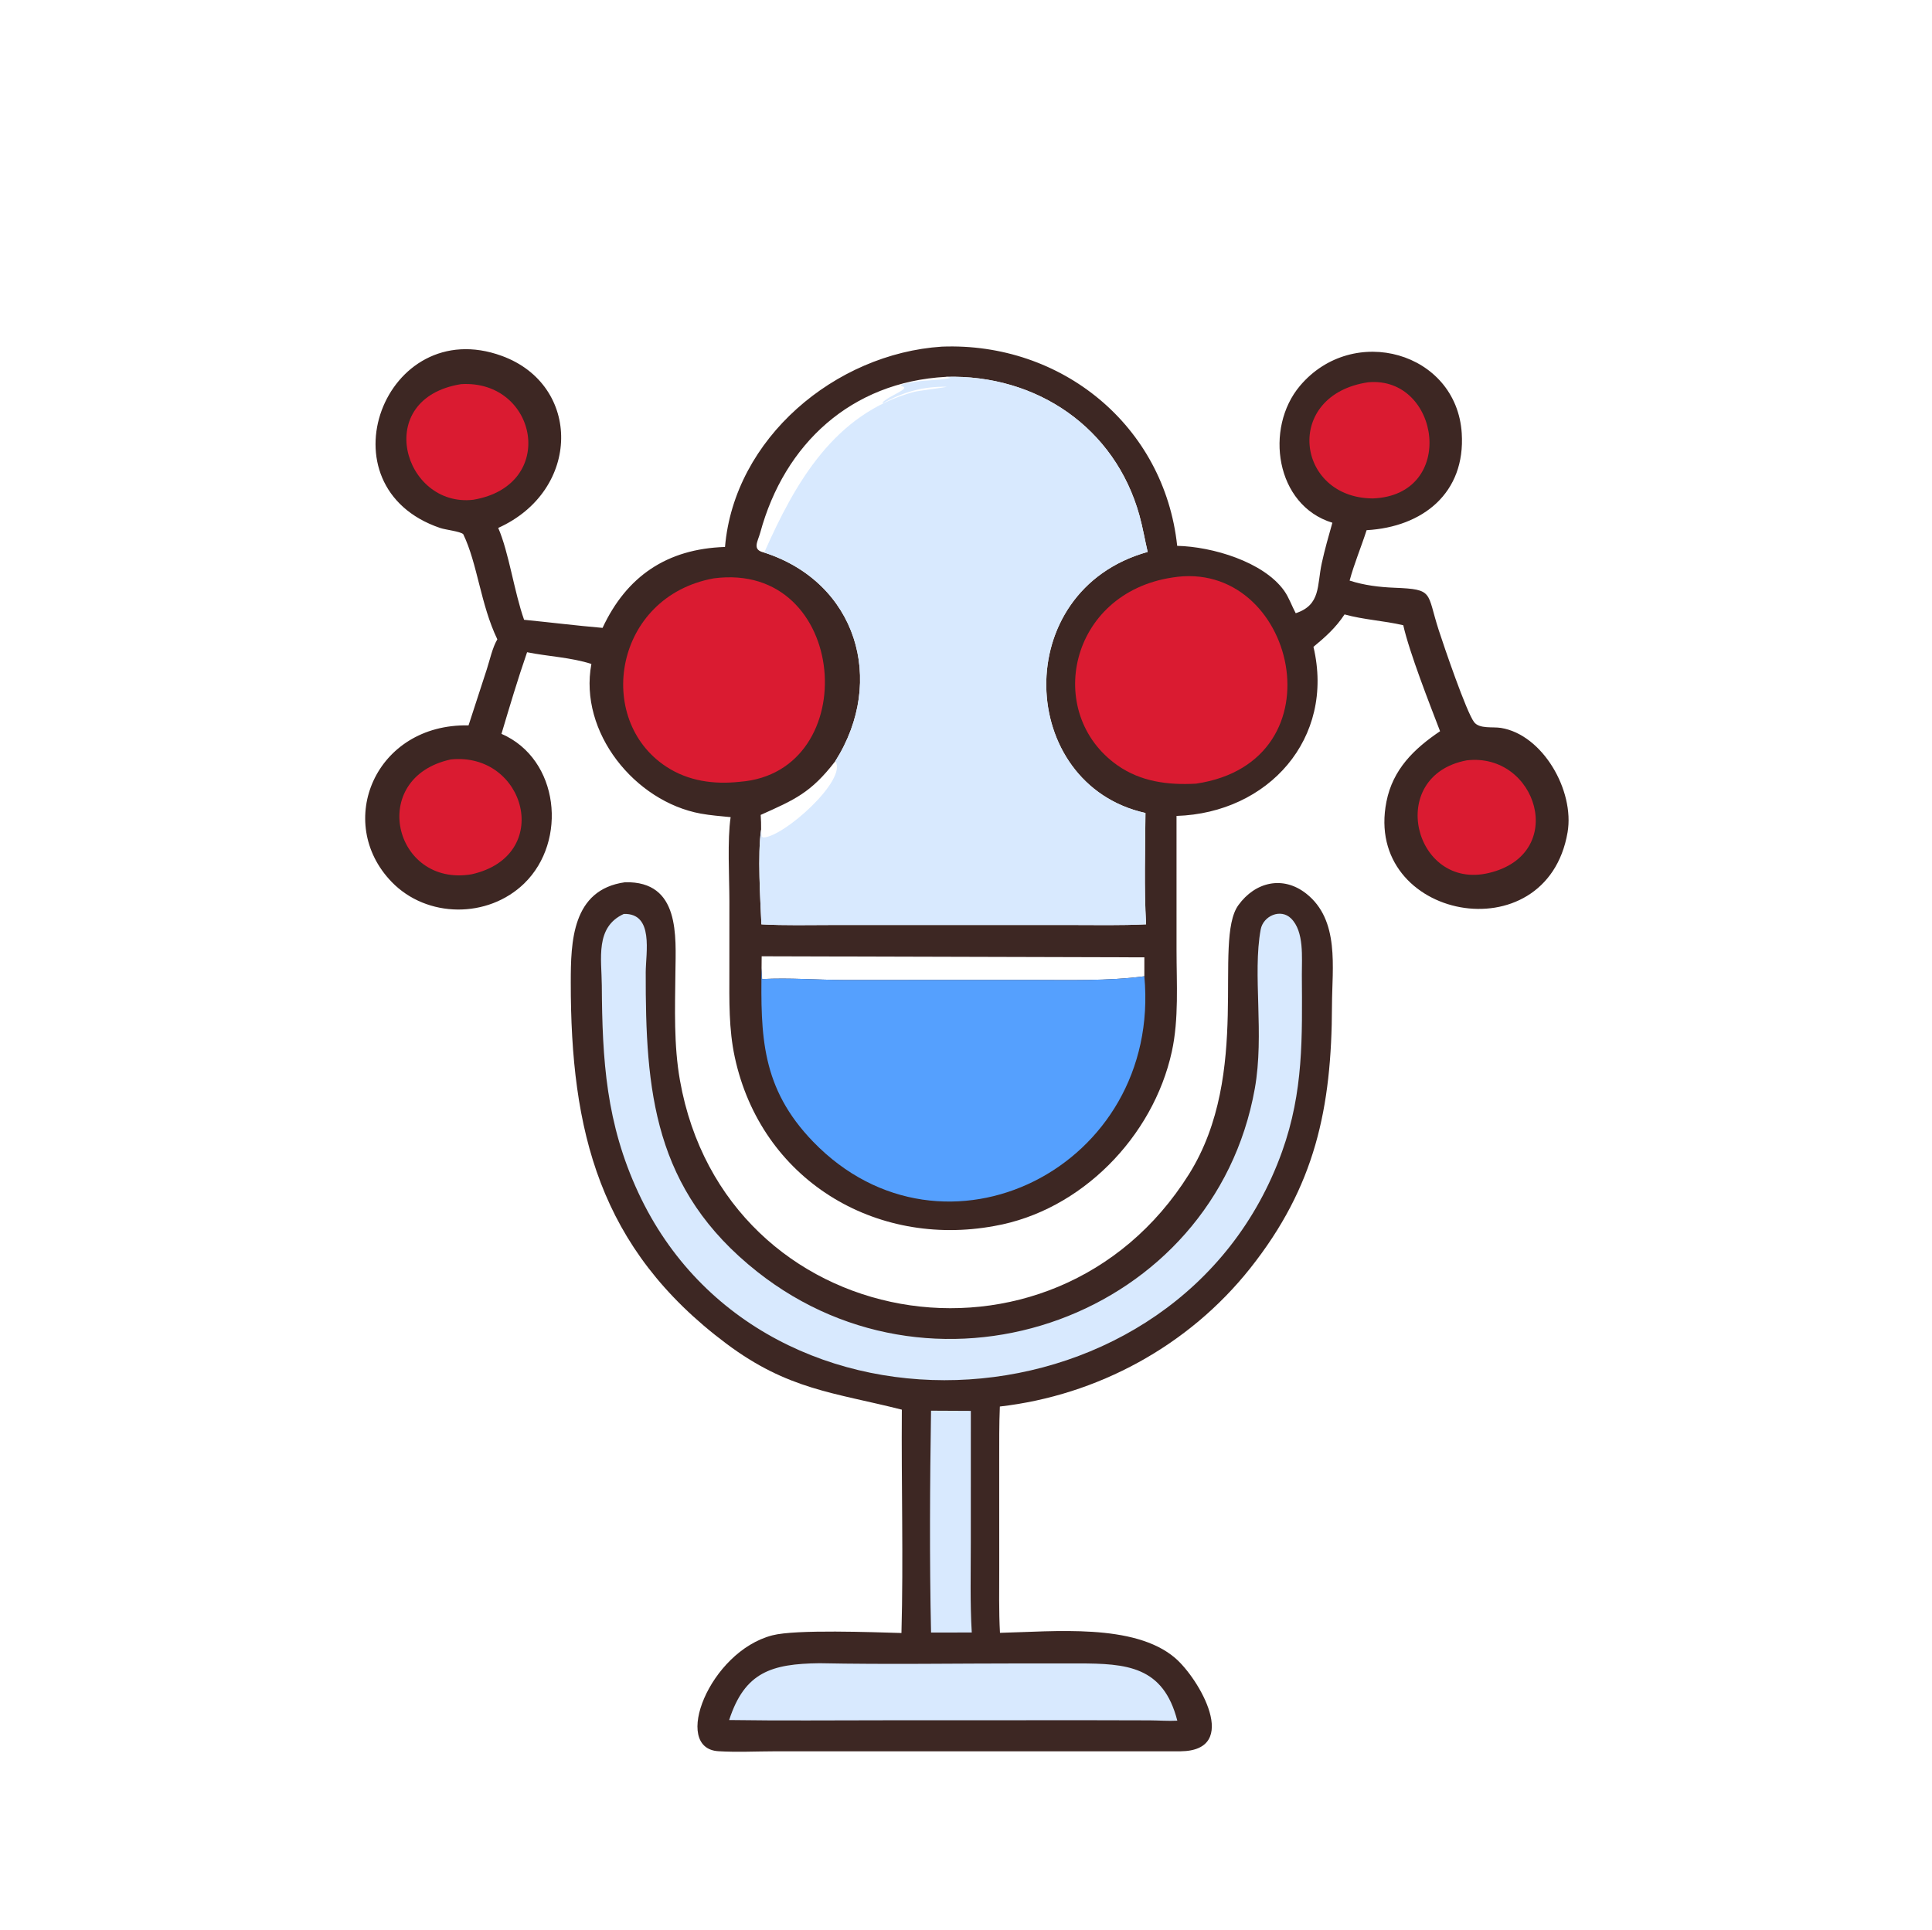 <?xml version="1.0" encoding="utf-8" ?>
<svg xmlns="http://www.w3.org/2000/svg" xmlns:xlink="http://www.w3.org/1999/xlink" width="1024" height="1023">
	<path fill="#3D2723" transform="scale(1.6 1.6)" d="M207.053 292.326C225.415 291.878 223.865 310.338 223.736 322.285C223.608 334.154 223.166 346.244 225.245 357.978C240.161 442.139 348.922 460.817 393.872 389.048C414.856 355.544 401.665 311.778 410.229 299.915C415.818 292.173 425.006 290.058 432.656 296.052C443.878 304.845 441.27 320.653 441.235 333.148C441.14 367.255 435.656 393.118 414.134 420.247C393.773 445.912 363.571 462.326 331.213 466.04C330.957 471.988 331.015 477.953 331.002 483.906L331.013 519.476C331.015 526.65 330.858 533.86 331.253 541.025C349.118 540.612 375.701 537.786 389.234 549.326C397.148 556.074 411.248 580.08 391.036 580.278L256.667 580.284C250.496 580.294 244.127 580.629 237.98 580.252C222.458 579.298 234.97 547.269 255.834 541.856C263.705 539.815 289.378 540.832 298.616 541.082C299.292 516.455 298.553 491.72 298.746 467.079C276.324 461.391 261.093 460.547 240.586 445.189C198.392 413.59 189.041 374.586 189.075 325.511C189.084 312.166 189.437 294.763 207.053 292.326Z"/>
	<path fill="#D8E9FE" transform="scale(1.6 1.6)" d="M308.418 467.42L321.603 467.485L321.591 511.156C321.593 521.056 321.325 531.035 321.911 540.917L308.424 540.924C307.885 516.489 308.043 491.857 308.418 467.42Z"/>
	<path fill="#D8E9FE" transform="scale(1.6 1.6)" d="M271.458 551.094C294.005 551.539 316.633 551.161 339.189 551.161L357.089 551.163C373.291 551.168 385.358 552.071 390 570.129C386.987 570.289 383.903 570.042 380.881 570.025L360.469 569.977L292.945 570C275.817 570.001 258.669 570.175 241.543 569.915C246.695 554.029 255.566 551.284 271.458 551.094Z"/>
	<path fill="#D8E9FE" transform="scale(1.6 1.6)" d="M206.653 302.825C216.69 302.531 213.919 315.739 213.905 322.164C213.819 361.401 216.411 394.182 250.911 421.426C311.266 469.086 402.159 436.067 415.663 360.736C418.896 342.699 414.875 322.847 417.62 307.977C418.454 303.461 424.225 300.938 427.66 304.298C432.093 308.636 431.22 317.296 431.256 322.969C431.371 343.733 431.849 361.608 424.711 381.551C391.082 475.511 252.951 484.387 211.465 395.208C200.796 372.273 199.499 351.366 199.355 326.484C199.304 317.747 197.06 307.176 206.653 302.825Z"/>
	<path fill="#3D2723" transform="scale(1.6 1.6)" d="M311.996 114.856C351.594 113.315 385.697 140.966 389.959 180.862C401.528 181.114 418.561 186.121 425.414 195.762C426.985 197.973 427.934 200.776 429.223 203.185C437.608 200.421 436.231 194.027 437.859 186.575C438.842 182.072 440.109 177.636 441.365 173.204C422.477 167.429 418.842 141.831 430.613 127.863C448.2 106.994 482.495 116.612 484.222 143.547C485.492 163.368 471.325 174.611 452.705 175.672C450.907 181.277 448.616 186.675 447.076 192.372C451.875 193.931 456.92 194.543 461.947 194.743C475.102 195.265 472.534 196.206 476.591 208.763C478.231 213.837 485.746 235.919 488.319 239.269C490.094 241.582 494.46 240.745 497.195 241.186C511.068 243.425 521.644 261.969 519.279 275.787C512.323 316.436 451.531 304.704 459.276 265.617C461.395 254.92 468.366 248.145 477.04 242.283C473.565 233.226 466.895 216.247 464.85 207.166C458.453 205.661 451.697 205.342 445.398 203.582C442.524 207.947 439.099 211.029 435.101 214.328C442.282 244.684 420.158 269.386 389.738 270.35L389.742 314.812C389.74 325.849 390.554 337.617 388.183 348.444C382.001 376.684 358.112 401.184 329.441 406.215C289.874 413.529 252.147 390.839 243.404 350.276C241.393 340.948 241.598 331.52 241.612 322.042L241.619 298.576C241.609 290.676 240.905 278.252 242.032 270.756C238.735 270.413 235.388 270.179 232.127 269.581C210.311 265.584 191.679 242.616 195.906 219.991C189.095 217.797 181.618 217.527 174.605 216.112C171.527 224.977 168.807 234.154 166.119 243.152C185.313 251.498 188.07 278.696 173.674 292.703C161.664 304.389 141.398 304.288 129.731 292.204C110.686 272.476 124.286 239.725 155.211 240.347L161.275 221.712C162.281 218.601 163.099 214.637 164.748 211.835C159.177 200.242 158.193 186.789 153.447 176.984C152.444 176.06 147.614 175.55 145.848 174.952C105.632 161.337 127.454 103.738 166.262 117.931C192.716 127.605 192.559 162.518 165.043 174.92C168.595 183.09 170.302 196.017 173.611 205.361C182.277 206.219 190.928 207.296 199.605 208.041C207.551 190.993 220.905 181.844 240.168 181.231C243.227 145.274 276.637 117.173 311.996 114.856ZM313.352 124.867C281.965 126.556 259.836 147.066 251.842 176.483C251.043 179.425 248.985 182.205 253.16 183.086C283.645 192.931 293.663 225.413 276.704 252.202C268.613 262.748 263.141 264.997 251.99 270.012C252.103 271.638 252.154 273.226 252.13 274.855C250.915 283.14 251.866 297.818 252.229 306.271C260.003 306.699 267.86 306.485 275.646 306.486L354.618 306.483C362.952 306.481 371.332 306.673 379.657 306.262C378.943 294.063 379.389 281.604 379.442 269.379C336.86 259.909 334.178 195.711 380.176 182.873C379.239 178.849 378.557 174.777 377.454 170.79C369.394 141.662 343.335 123.997 313.352 124.867ZM252.311 316.858L252.278 320.786L252.453 324.402C261.555 323.93 270.625 324.684 279.729 324.707L341.659 324.692C353.833 324.686 367.039 325.089 379.08 323.482L379.086 317.207L252.311 316.858Z"/>
	<path fill="#DA1B31" transform="scale(1.6 1.6)" d="M485.836 251.941C509.147 249.169 519.611 283.003 493.177 289.26C468.441 295.147 458.855 257.071 485.836 251.941Z"/>
	<path fill="#DA1B31" transform="scale(1.6 1.6)" d="M453.274 126.658C477.085 124.566 482.775 164.128 454.743 165.151C429.156 164.999 425.014 130.793 453.274 126.658Z"/>
	<path fill="#DA1B31" transform="scale(1.6 1.6)" d="M152.745 127.283C178.021 125.754 184.969 160.83 156.777 165.593C133.654 168.25 123.135 132.017 152.745 127.283Z"/>
	<path fill="#DA1B31" transform="scale(1.6 1.6)" d="M149.339 251.634C174.108 249.107 183.571 283.59 156.207 289.691C130.398 294.04 121.659 257.633 149.339 251.634Z"/>
	<path fill="#DA1B31" transform="scale(1.6 1.6)" d="M236.406 191.638C281.287 185.686 286.377 255.914 245.051 259.041C236.47 259.971 227.997 258.821 220.677 254.008C196.882 238.363 203.425 197.684 236.406 191.638Z"/>
	<path fill="#DA1B31" transform="scale(1.6 1.6)" d="M388.352 191.355C429.026 184.72 445.164 252.442 396.186 259.659C386.961 260.178 377.868 259.012 370.146 253.567C345.802 236.399 354.053 196.544 388.352 191.355Z"/>
	<path fill="#55A0FE" transform="scale(1.6 1.6)" d="M252.278 320.786L252.453 324.402C261.555 323.93 270.625 324.684 279.729 324.707L341.659 324.692C353.833 324.686 367.039 325.089 379.08 323.482C384.913 386.752 312.549 422.968 269.358 378.291C252.138 360.479 251.981 343.215 252.278 320.786Z"/>
	<path fill="#D8E9FE" transform="scale(1.6 1.6)" d="M313.352 124.867C343.335 123.997 369.394 141.662 377.454 170.79C378.557 174.777 379.239 178.849 380.176 182.873C334.178 195.711 336.86 259.909 379.442 269.379C379.389 281.604 378.943 294.063 379.657 306.262C371.332 306.673 362.952 306.481 354.618 306.483L275.646 306.486C267.86 306.485 260.003 306.699 252.229 306.271C251.866 297.818 250.915 283.14 252.13 274.855C252.154 273.226 252.103 271.638 251.99 270.012C263.141 264.997 268.613 262.748 276.704 252.202C293.663 225.413 283.645 192.931 253.16 183.086C248.985 182.205 251.043 179.425 251.842 176.483C259.836 147.066 281.965 126.556 313.352 124.867ZM253.16 183.086C263.407 159.976 276.341 137.018 302.778 129.845C304.081 129.492 313.404 128.341 313.668 128.148C305.911 127.989 299.108 129.878 292.429 133.668L292.52 133.109L292.322 133.395C294.435 131.002 302.198 128.76 298.559 127.873L298.49 127.468C304.74 125.627 310.042 126.357 314.986 125.192L313.352 124.867C281.965 126.556 259.836 147.066 251.842 176.483C251.043 179.425 248.985 182.205 253.16 183.086ZM276.704 252.202C268.613 262.748 263.141 264.997 251.99 270.012C252.103 271.638 252.154 273.226 252.13 274.855L252.306 277.176L252.846 277.497C259.675 277.343 280.948 258.213 276.704 252.202Z"/>
</svg>
